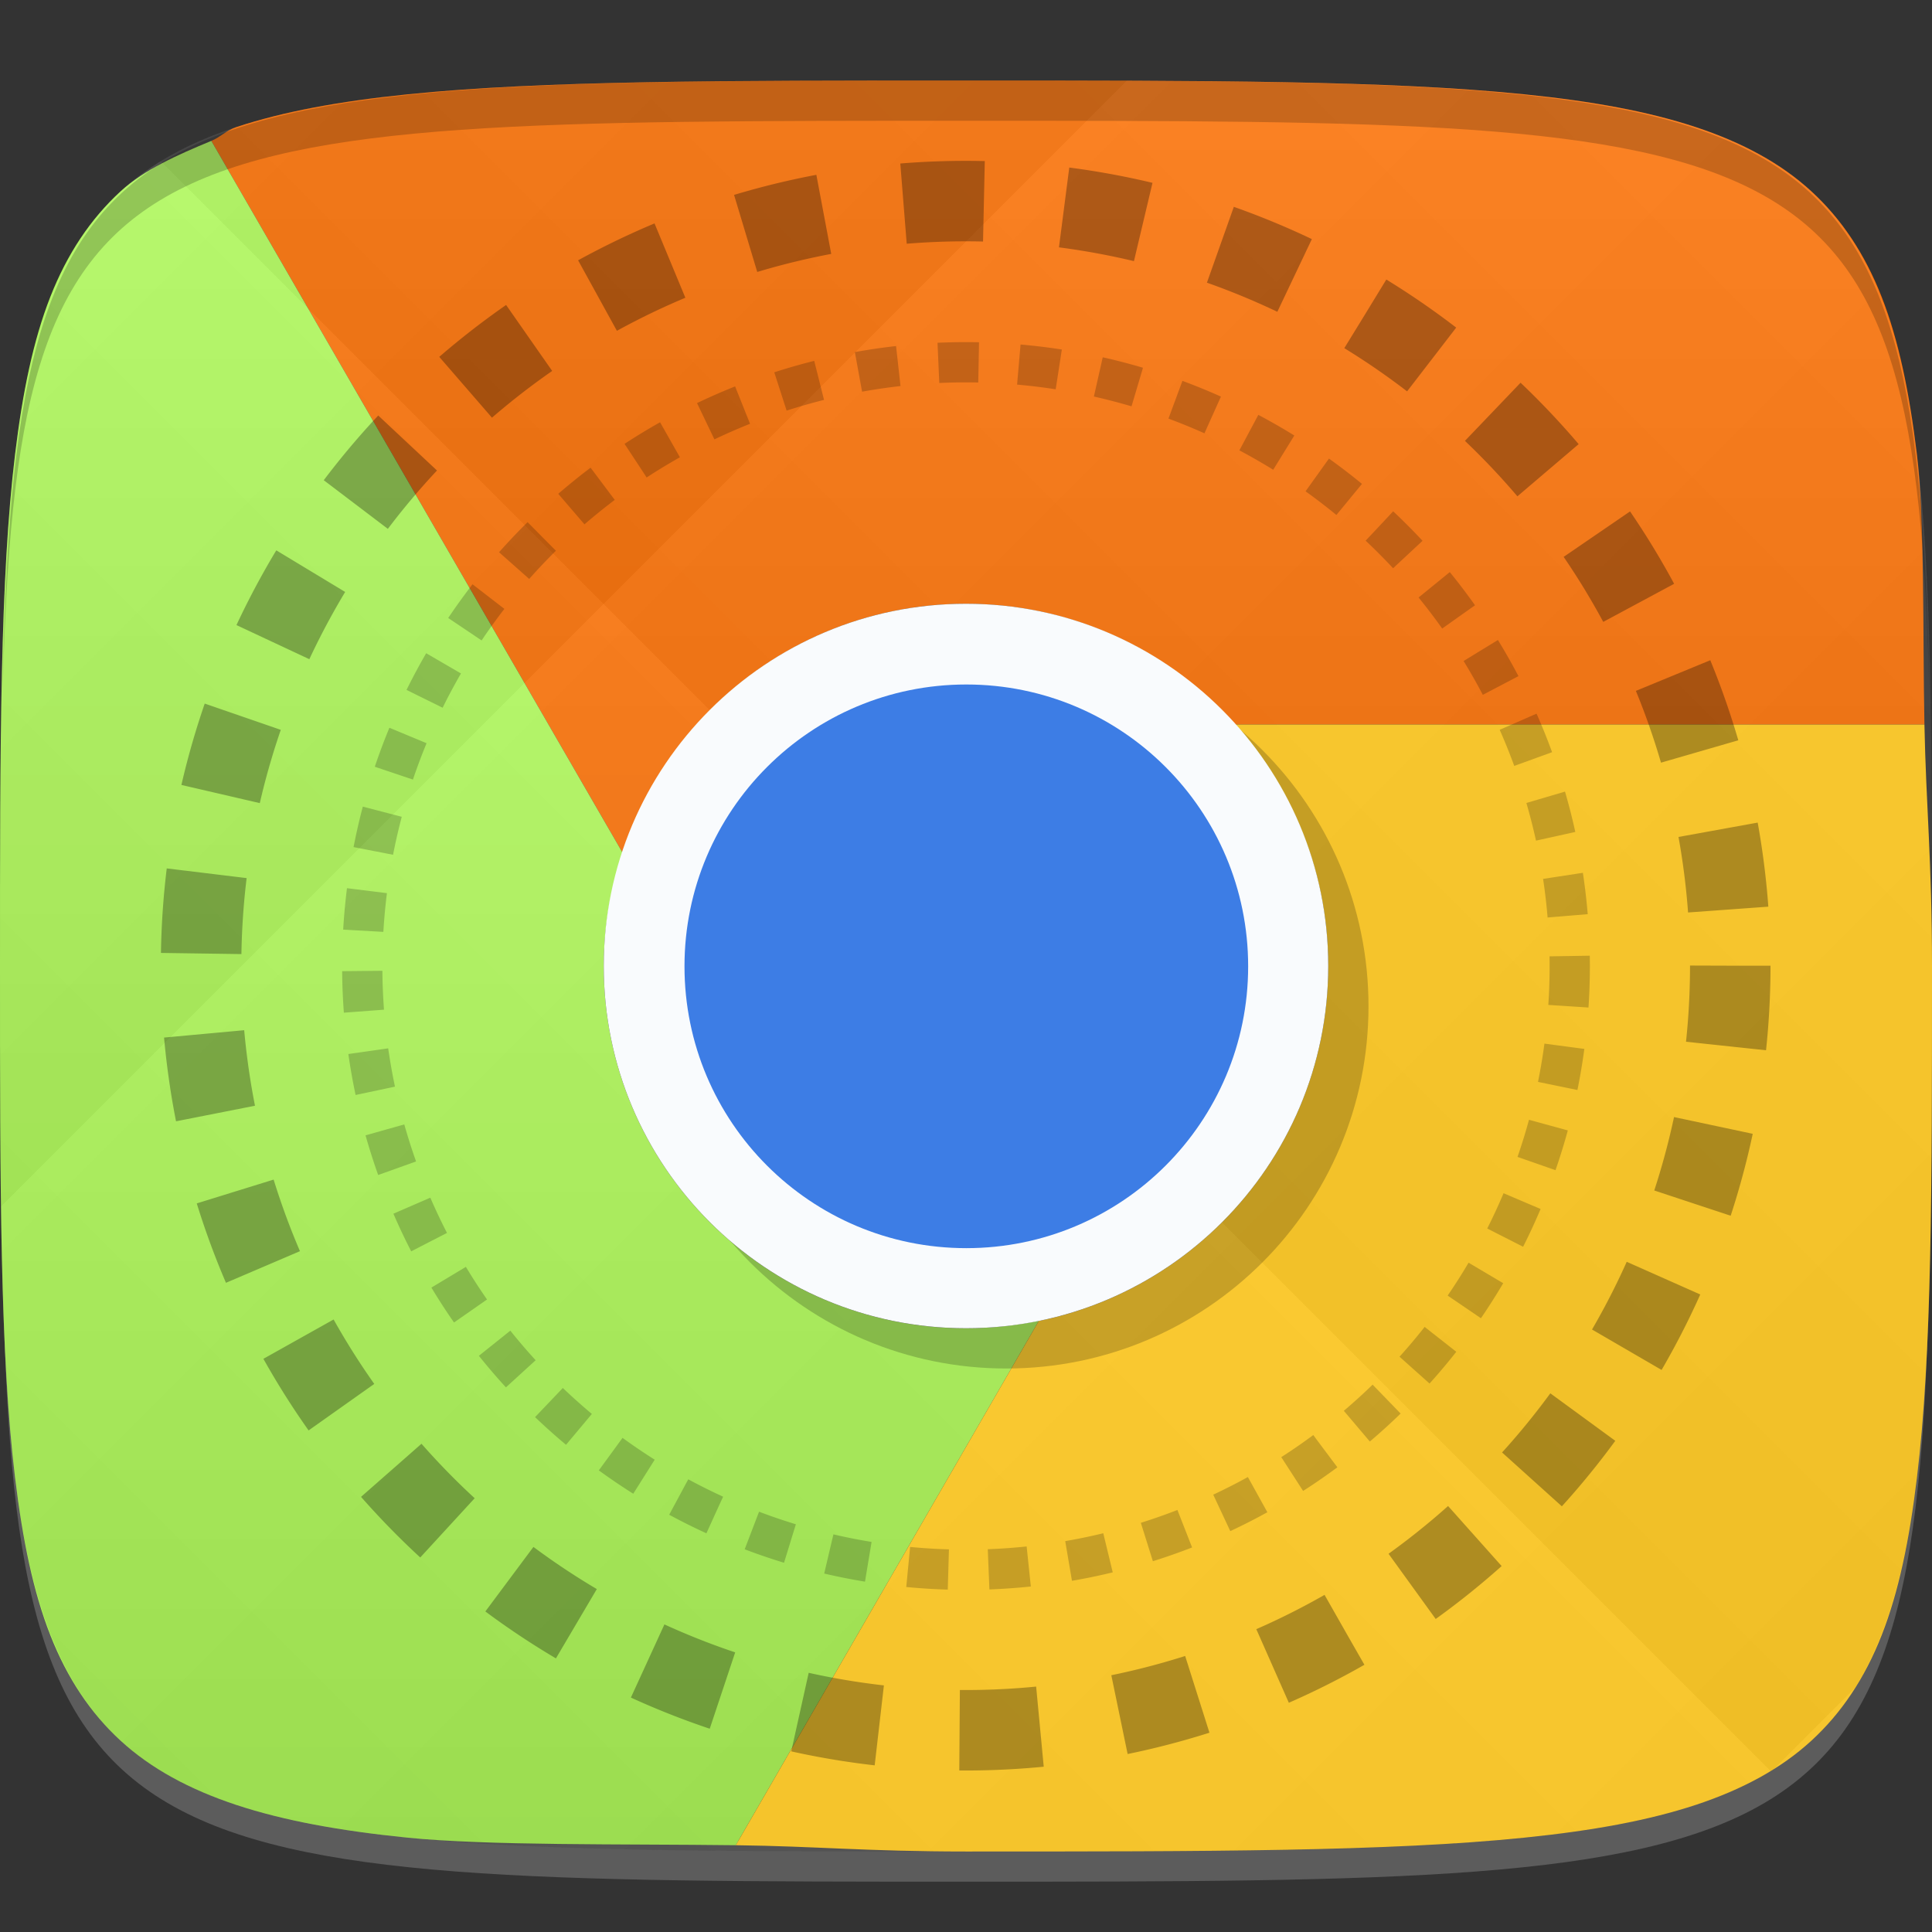 <?xml version="1.0" encoding="UTF-8" standalone="no"?>
<!-- Created with Inkscape (http://www.inkscape.org/) -->

<svg
   xmlns:dc="http://purl.org/dc/elements/1.1/"
   xmlns:cc="http://creativecommons.org/ns#"
   xmlns:rdf="http://www.w3.org/1999/02/22-rdf-syntax-ns#"
   xmlns:svg="http://www.w3.org/2000/svg"
   xmlns="http://www.w3.org/2000/svg"
   xmlns:xlink="http://www.w3.org/1999/xlink"
   xmlns:sodipodi="http://sodipodi.sourceforge.net/DTD/sodipodi-0.dtd"
   xmlns:inkscape="http://www.inkscape.org/namespaces/inkscape"
   width="48"
   height="48"
   id="svg2"
   version="1.1"
   inkscape:version="0.48.4 r9939"
   sodipodi:docname="google-chrome-unstable.svg">
  <rect width="100%" height="100%" fill="#333333" stroke="none"/>
  <defs
     id="defs4">
    <linearGradient
       id="linearGradient3779">
      <stop
         style="stop-color:#000000;stop-opacity:1;"
         offset="0"
         id="stop3781" />
      <stop
         style="stop-color:#ffffff;stop-opacity:1;"
         offset="1"
         id="stop3783" />
    </linearGradient>
    <linearGradient
       inkscape:collect="always"
       xlink:href="#linearGradient3779"
       id="linearGradient3942"
       gradientUnits="userSpaceOnUse"
       spreadMethod="pad"
       x1="24"
       y1="1050.362"
       x2="24"
       y2="1006.362" />
    <linearGradient
       inkscape:collect="always"
       xlink:href="#linearGradient3779"
       id="linearGradient3954"
       gradientUnits="userSpaceOnUse"
       gradientTransform="translate(80,0)"
       spreadMethod="repeat"
       x1="24"
       y1="1028.362"
       x2="45"
       y2="1007.362" />
    <linearGradient
       inkscape:collect="always"
       xlink:href="#linearGradient3779"
       id="linearGradient3956"
       gradientUnits="userSpaceOnUse"
       gradientTransform="translate(80,0)"
       spreadMethod="repeat"
       x1="44"
       y1="1048.362"
       x2="15"
       y2="1019.362" />
  </defs>
  <sodipodi:namedview
     id="base"
     pagecolor="#ffffff"
     bordercolor="#666666"
     borderopacity="1.0"
     inkscape:pageopacity="0.0"
     inkscape:pageshadow="2"
     inkscape:zoom="9.4697074"
     inkscape:cx="9.2486234"
     inkscape:cy="22.446044"
     inkscape:document-units="px"
     inkscape:current-layer="layer1"
     showgrid="true"
     inkscape:snap-bbox="true"
     inkscape:window-width="1301"
     inkscape:window-height="744"
     inkscape:window-x="65"
     inkscape:window-y="24"
     inkscape:window-maximized="1"
     inkscape:object-nodes="true">
    <inkscape:grid
       type="xygrid"
       id="grid3003"
       empspacing="6"
       visible="true"
       enabled="true"
       snapvisiblegridlinesonly="true" />
  </sodipodi:namedview>
  <g
     inkscape:label="Layer 1"
     inkscape:groupmode="layer"
     id="layer1"
     transform="translate(0,-1004.362)">
    <path
       id="path3788"
       d="m 24,1051.112 c -21.272,0 -23.663,-0.089 -23.938,-15.406 0.328,14.403 2.938,14.406 23.938,14.406 21,0 23.609,0 23.938,-14.406 -0.275,15.317 -2.666,15.406 -23.938,15.406 z"
       style="opacity:0.2;fill:#ffffff;fill-opacity:1;stroke:none"
       inkscape:connector-curvature="0" />
    <g
       id="g3813"
       transform="translate(-47.998,993.362)" />
    <path
       inkscape:connector-curvature="0"
       style="fill:#ff6f00;fill-opacity:1;stroke:none"
       d="m 47.812,1022.362 c -0.044,-2.26 0.011,-5.085 -0.188,-6.719 -0.188,-1.547 -0.453,-2.832 -0.875,-3.906 -0.422,-1.074 -1,-1.938 -1.75,-2.625 -0.75,-0.688 -1.703,-1.207 -2.875,-1.594 -1.172,-0.387 -2.562,-0.641 -4.25,-0.812 C 34.5,1006.362 30,1006.362 24,1006.362 c -6,0 -10.5,0 -13.875,0.344 -1.688,0.172 -3.078,0.426 -4.25,0.812 -0.254,0.084 -0.392,0.247 -0.625,0.344 l 10.219,17.688 c 1.181,-3.594 4.542,-6.188 8.531,-6.188 2.661,0 5.04,1.165 6.688,3 l 17.125,0 z"
       id="path3910" />
    <path
       inkscape:connector-curvature="0"
       style="fill:#b2ff59;fill-opacity:1;stroke:none"
       d="m 5.25,1007.862 c -0.84,0.348 -1.663,0.712 -2.25,1.25 -0.75,0.688 -1.328,1.551 -1.75,2.625 -0.422,1.074 -0.688,2.359 -0.875,3.906 C 0,1018.737 0,1022.862 0,1028.362 c 0,5.5 0,9.625 0.375,12.719 0.188,1.547 0.453,2.832 0.875,3.906 0.422,1.074 1,1.938 1.75,2.625 0.75,0.688 1.703,1.207 2.875,1.594 1.172,0.387 2.562,0.641 4.25,0.812 1.984,0.202 5.319,0.153 8.156,0.188 l 7.531,-13.031 c -0.586,0.12 -1.191,0.188 -1.812,0.188 -4.971,0 -9,-4.029 -9,-9 0,-0.982 0.178,-1.928 0.469,-2.812 L 5.25,1007.862 z"
       id="path3915" />
    <path
       style="opacity:0.1;fill:url(#linearGradient3942);fill-opacity:1;stroke:none"
       d="m 24,1006.362 c -24,0 -24,0 -24,22 0,22 0,22 24,22 24,0 24,0 24,-22 0,-22 0,-22 -24,-22 z"
       id="path3940"
       inkscape:connector-curvature="0"
       sodipodi:nodetypes="zzzzz" />
    <path
       inkscape:connector-curvature="0"
       style="fill:#ffca28;fill-opacity:1;stroke:none"
       d="m 18.281,1050.206 c 1.99,0.024 3.246,0.156 5.719,0.156 6,0 10.5,0 13.875,-0.344 1.688,-0.172 3.078,-0.426 4.25,-0.812 1.172,-0.387 2.125,-0.906 2.875,-1.594 0.75,-0.688 1.328,-1.551 1.75,-2.625 0.422,-1.074 0.688,-2.359 0.875,-3.906 0.375,-3.094 0.375,-7.219 0.375,-12.719 0,-2.595 -0.148,-3.981 -0.188,-6 l -17.125,0 c 1.43,1.593 2.312,3.69 2.312,6 0,4.339 -3.07,7.962 -7.156,8.812 l -0.031,0 -7.531,13.031 z"
       id="path3896" />
    <g
       id="g3950"
       transform="translate(-80,0)">
      <path
         style="opacity:0.03;fill:url(#linearGradient3954);fill-opacity:1;stroke:none"
         d="m 104,1006.362 c -24,0 -24,0 -24,22 0,22 0,22 24,22 24,0 24,0 24,-22 0,-22 0,-22 -24,-22 z"
         id="path3777"
         inkscape:connector-curvature="0"
         sodipodi:nodetypes="zzzzz" />
      <path
         sodipodi:nodetypes="zzzzz"
         inkscape:connector-curvature="0"
         id="path3787"
         d="m 104,1006.362 c -24,0 -24,0 -24,22 0,22 0,22 24,22 24,0 24,0 24,-22 0,-22 0,-22 -24,-22 z"
         style="opacity:0.03;fill:url(#linearGradient3956);fill-opacity:1;stroke:none" />
    </g>
    <path
       sodipodi:type="arc"
       style="opacity:0.2;fill:none;stroke:#000000;stroke-width:0.8;stroke-miterlimit:4;stroke-opacity:1;stroke-dasharray:0.8, 0.8;stroke-dashoffset:0"
       id="path3006"
       sodipodi:cx="24"
       sodipodi:cy="24"
       sodipodi:rx="12"
       sodipodi:ry="12"
       d="m 36,24 a 12,12 0 1 1 -24,0 12,12 0 1 1 24,0 z"
       transform="matrix(1.25,0,0,1.25,-6,998.362)" />
    <path
       transform="matrix(1.583,0,0,1.583,-14,990.362)"
       d="m 36,24 a 12,12 0 1 1 -24,0 12,12 0 1 1 24,0 z"
       sodipodi:ry="12"
       sodipodi:rx="12"
       sodipodi:cy="24"
       sodipodi:cx="24"
       id="path3776"
       style="opacity:0.3;fill:none;stroke:#000000;stroke-width:1.263;stroke-miterlimit:4;stroke-opacity:1;stroke-dasharray:1.263, 1.263;stroke-dashoffset:0"
       sodipodi:type="arc" />
    <path
       style="fill:#000000;fill-opacity:1;stroke:none;opacity:0.2"
       d="M 24 2 C 2.728 2 0.337 2.089 0.062 17.406 C 0.391 3.003 3 3 24 3 C 45 3 47.609 3.003 47.938 17.406 C 47.663 2.089 45.272 2 24 2 z "
       transform="translate(0,1004.362)"
       id="path3770" />
    <path
       sodipodi:type="arc"
       style="opacity:0.2;fill:#000000;fill-opacity:1;stroke:none"
       id="path3948"
       sodipodi:cx="24"
       sodipodi:cy="24"
       sodipodi:rx="6"
       sodipodi:ry="6"
       d="m 30,24 c 0,3.314 -2.686,6 -6,6 -3.314,0 -6,-2.686 -6,-6 0,-3.314 2.686,-6 6,-6 3.314,0 6,2.686 6,6 z"
       transform="matrix(1.5,0,0,1.5,-11,993.362)" />
    <path
       transform="matrix(1.5,0,0,1.5,-12,992.362)"
       d="m 30,24 c 0,3.314 -2.686,6 -6,6 -3.314,0 -6,-2.686 -6,-6 0,-3.314 2.686,-6 6,-6 3.314,0 6,2.686 6,6 z"
       sodipodi:ry="6"
       sodipodi:rx="6"
       sodipodi:cy="24"
       sodipodi:cx="24"
       id="path3881"
       style="fill:#f9fbfd;fill-opacity:1;stroke:none"
       sodipodi:type="arc" />
    <path
       sodipodi:type="arc"
       style="fill:#3d7de5;fill-opacity:1;stroke:none"
       id="path3103"
       sodipodi:cx="24"
       sodipodi:cy="24"
       sodipodi:rx="6"
       sodipodi:ry="6"
       d="m 30,24 c 0,3.314 -2.686,6 -6,6 -3.314,0 -6,-2.686 -6,-6 0,-3.314 2.686,-6 6,-6 3.314,0 6,2.686 6,6 z"
       transform="matrix(1.167,0,0,1.167,-4,1000.362)" />
  </g>
</svg>
